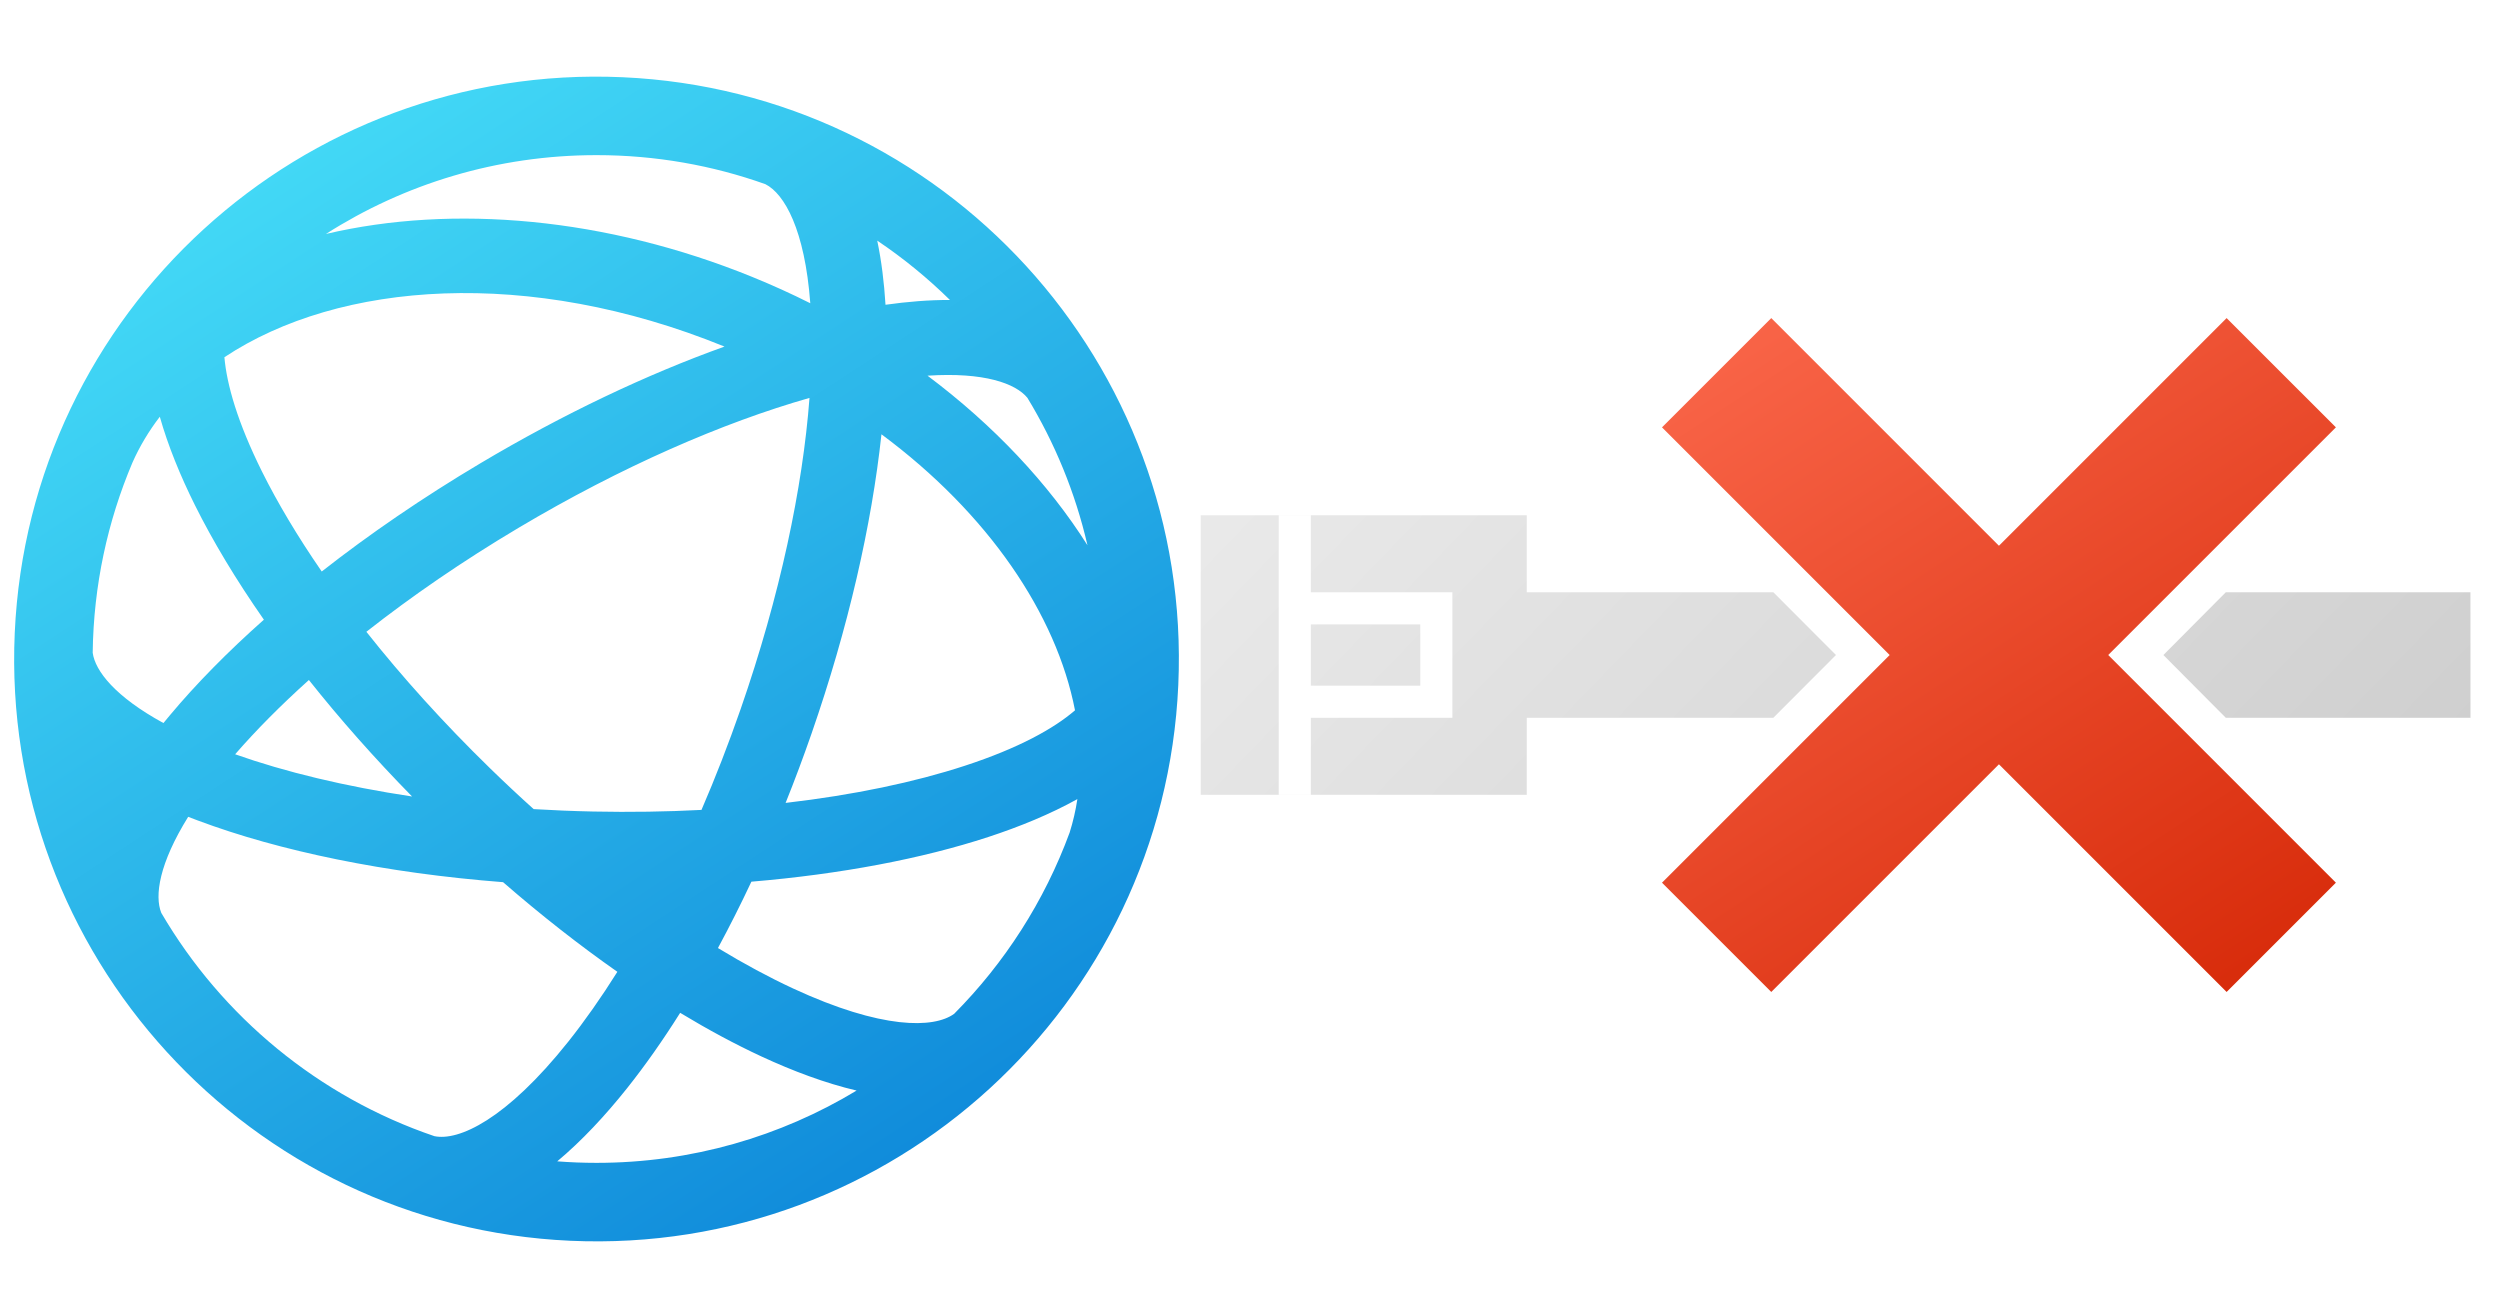 <?xml version="1.0" standalone="no"?>
<!DOCTYPE svg PUBLIC "-//W3C//DTD SVG 1.1//EN" "http://www.w3.org/Graphics/SVG/1.1/DTD/svg11.dtd">
<!--Generator: Xara Designer (www.xara.com), SVG filter version: 6.3.0.31-->
<svg fill="none" fill-rule="evenodd" stroke="black" stroke-width="0.501" stroke-linejoin="bevel" stroke-miterlimit="10" font-family="Times New Roman" font-size="16" style="font-variant-ligatures:none" xmlns:xlink="http://www.w3.org/1999/xlink" xmlns="http://www.w3.org/2000/svg" version="1.1" overflow="visible" width="474.926pt" height="249.007pt" viewBox="1630.88 -303.101 474.926 249.007">
 <defs>
  <linearGradient id="LinearGradient" gradientUnits="userSpaceOnUse" x1="0" y1="0" x2="142.404" y2="-137.729" gradientTransform="translate(1875.68 217.249)">
   <stop offset="0" stop-color="#e9e9e9"/>
   <stop offset="1" stop-color="#cfcfcf"/>
  </linearGradient>
  <linearGradient id="LinearGradient_1" gradientUnits="userSpaceOnUse" x1="0" y1="0" x2="106.102" y2="-162.25" gradientTransform="translate(1955.47 271.671)">
   <stop offset="0" stop-color="#ff6f53"/>
   <stop offset="1" stop-color="#d62908"/>
  </linearGradient>
  <linearGradient id="LinearGradient_2" gradientUnits="userSpaceOnUse" x1="0" y1="0" x2="183.389" y2="-280.435" gradientTransform="translate(1648.89 338.661)">
   <stop offset="0" stop-color="#53f2ff"/>
   <stop offset="1" stop-color="#087fd6"/>
  </linearGradient>
 </defs>
 <g id="Layer 1" transform="scale(1 -1)">
  <g id="Group" stroke-linejoin="miter" stroke="none">
   <path d="M 1630.88,303.101 L 1630.88,54.094 L 2105.81,54.094 L 2105.81,303.101 L 1630.88,303.101 Z" stroke-width="0.597" marker-start="none" marker-end="none"/>
   <path d="M 1858.98,152.111 L 1858.98,205.22 L 1920.92,205.22 L 1920.92,190.592 L 1967.76,190.592 L 1979.66,178.666 L 1967.76,166.741 L 1920.92,166.741 L 1920.92,152.111 L 1858.98,152.111 Z M 1879.9,152.124 L 1879.9,166.744 L 1906.79,166.744 L 1906.79,190.59 L 1879.9,190.59 L 1879.9,205.205 L 1873.8,205.205 L 1873.8,186.007 L 1873.8,186.007 L 1873.8,171.199 L 1873.8,171.199 L 1873.8,152.124 L 1879.9,152.124 Z M 2053.72,166.741 L 2041.86,178.666 L 2053.72,190.592 L 2100.19,190.592 L 2100.2,166.741 L 2053.72,166.741 Z M 1879.9,172.844 L 1879.9,184.489 L 1900.69,184.489 L 1900.69,172.844 L 1879.9,172.844 Z" stroke-linecap="round" stroke-width="0.353" marker-start="none" marker-end="none" fill="url(#LinearGradient)"/>
   <path d="M 1967.37,114.658 L 1946.61,135.416 L 1989.86,178.666 L 1946.61,221.916 L 1967.37,242.674 L 2010.62,199.424 L 2053.87,242.674 L 2074.63,221.916 L 2031.38,178.666 L 2074.63,135.416 L 2053.87,114.658 L 2010.62,157.908 L 1967.37,114.658 Z" stroke-linecap="round" stroke-width="0.353" marker-start="none" marker-end="none" fill="url(#LinearGradient_1)"/>
   <path d="M 1633.68,182.857 C 1636.41,243.866 1688.14,291.161 1749.15,288.43 C 1810.16,285.7 1857.45,233.971 1854.72,172.964 C 1851.99,111.955 1800.26,64.66 1739.25,67.391 C 1678.25,70.121 1630.95,121.849 1633.68,182.857 Z M 1793.61,95.926 C 1787.66,97.329 1781.51,99.631 1775.52,102.41 C 1770.57,104.708 1765.4,107.482 1760.09,110.693 C 1756.79,105.446 1753.41,100.652 1750.01,96.377 C 1745.89,91.199 1741.41,86.386 1736.74,82.481 C 1739.2,82.291 1741.69,82.193 1744.2,82.193 C 1762.27,82.193 1779.18,87.211 1793.61,95.926 Z M 1738.86,105.246 C 1741.96,109.147 1745.08,113.58 1748.16,118.484 C 1741.01,123.495 1733.71,129.203 1726.45,135.514 C 1704.13,137.244 1684.01,141.407 1668.43,147.243 C 1667.83,147.468 1667.23,147.699 1666.63,147.931 C 1661.13,139.082 1660.21,132.929 1661.52,129.68 C 1673.05,109.962 1691.44,94.732 1713.4,87.264 C 1717.96,86.312 1726.99,90.331 1738.86,105.246 Z M 1812.14,110.505 C 1821.74,120.177 1829.28,131.887 1834.08,144.939 C 1834.73,147 1835.22,149.128 1835.55,151.296 C 1830.42,148.444 1824.61,146.059 1818.62,144.095 C 1806.05,139.977 1790.65,137.038 1773.62,135.607 C 1771.57,131.233 1769.44,127.023 1767.27,123.001 C 1772.22,119.997 1777,117.43 1781.52,115.331 C 1798.43,107.485 1808.31,107.722 1812.14,110.505 Z M 1764.14,149.243 C 1766.77,155.329 1769.26,161.731 1771.58,168.398 C 1779.06,189.928 1783.38,210.478 1784.66,227.51 C 1768.24,222.832 1748.97,214.475 1729.38,202.823 C 1718.77,196.512 1709.06,189.824 1700.48,183.08 C 1707.25,174.522 1715.14,165.753 1723.98,157.144 C 1726.73,154.466 1729.49,151.88 1732.26,149.393 C 1735.97,149.17 1739.75,149.014 1743.59,148.935 C 1750.65,148.786 1757.52,148.898 1764.14,149.243 Z M 1814.18,157.634 C 1824.43,160.987 1831.11,164.714 1835.1,168.162 C 1831.57,186.395 1818.64,205.533 1798.33,220.6 C 1796.48,203.403 1792.02,183.815 1785.04,163.721 C 1783.48,159.234 1781.84,154.845 1780.12,150.572 C 1793.08,152.075 1804.66,154.515 1814.18,157.634 Z M 1689.56,173.92 C 1684.23,169.133 1679.53,164.39 1675.55,159.811 C 1685.02,156.462 1696.43,153.702 1709.16,151.791 C 1701.98,159.113 1695.41,166.553 1689.56,173.92 Z M 1663.16,167.23 C 1668.13,173.173 1674.14,179.284 1681.01,185.38 C 1675.75,192.916 1671.33,200.259 1667.88,207.197 C 1665.13,212.732 1662.8,218.409 1661.24,223.933 C 1659.16,221.223 1657.41,218.312 1656.04,215.22 C 1651.32,204.086 1648.65,191.889 1648.49,179.092 C 1648.96,175.644 1652.76,170.745 1661.93,165.743 C 1662.34,166.243 1662.75,166.737 1663.16,167.23 Z M 1722.1,215.067 C 1737.96,224.502 1753.83,231.999 1768.51,237.261 C 1768.47,237.275 1768.43,237.291 1768.4,237.307 C 1731.36,252.369 1695.35,249.732 1673.51,235.239 C 1673.96,230.034 1676.01,222.855 1680.64,213.539 C 1683.61,207.573 1687.42,201.173 1692,194.532 C 1701.04,201.622 1711.17,208.566 1722.1,215.067 Z M 1826.05,227.533 C 1823.81,230.259 1817.84,232.439 1807.08,231.733 C 1819.62,222.338 1830.01,211.31 1837.47,199.513 C 1835.15,209.548 1831.25,218.978 1826.05,227.533 Z M 1811.34,246.115 C 1807.1,250.283 1802.48,254.062 1797.53,257.389 C 1798.34,253.522 1798.84,249.413 1799.1,245.206 C 1803.28,245.795 1807.39,246.129 1811.34,246.115 Z M 1776.28,268.114 C 1766.25,271.684 1755.45,273.63 1744.2,273.63 C 1725.29,273.63 1707.65,268.134 1692.8,258.655 C 1716.96,264.343 1746.07,261.767 1773.76,250.504 C 1777.54,248.967 1781.23,247.294 1784.81,245.494 C 1783.77,259.47 1779.9,266.287 1776.28,268.114 Z" stroke-linecap="round" stroke-width="0.353" marker-start="none" marker-end="none" fill="url(#LinearGradient_2)"/>
  </g>
 </g>
</svg>
